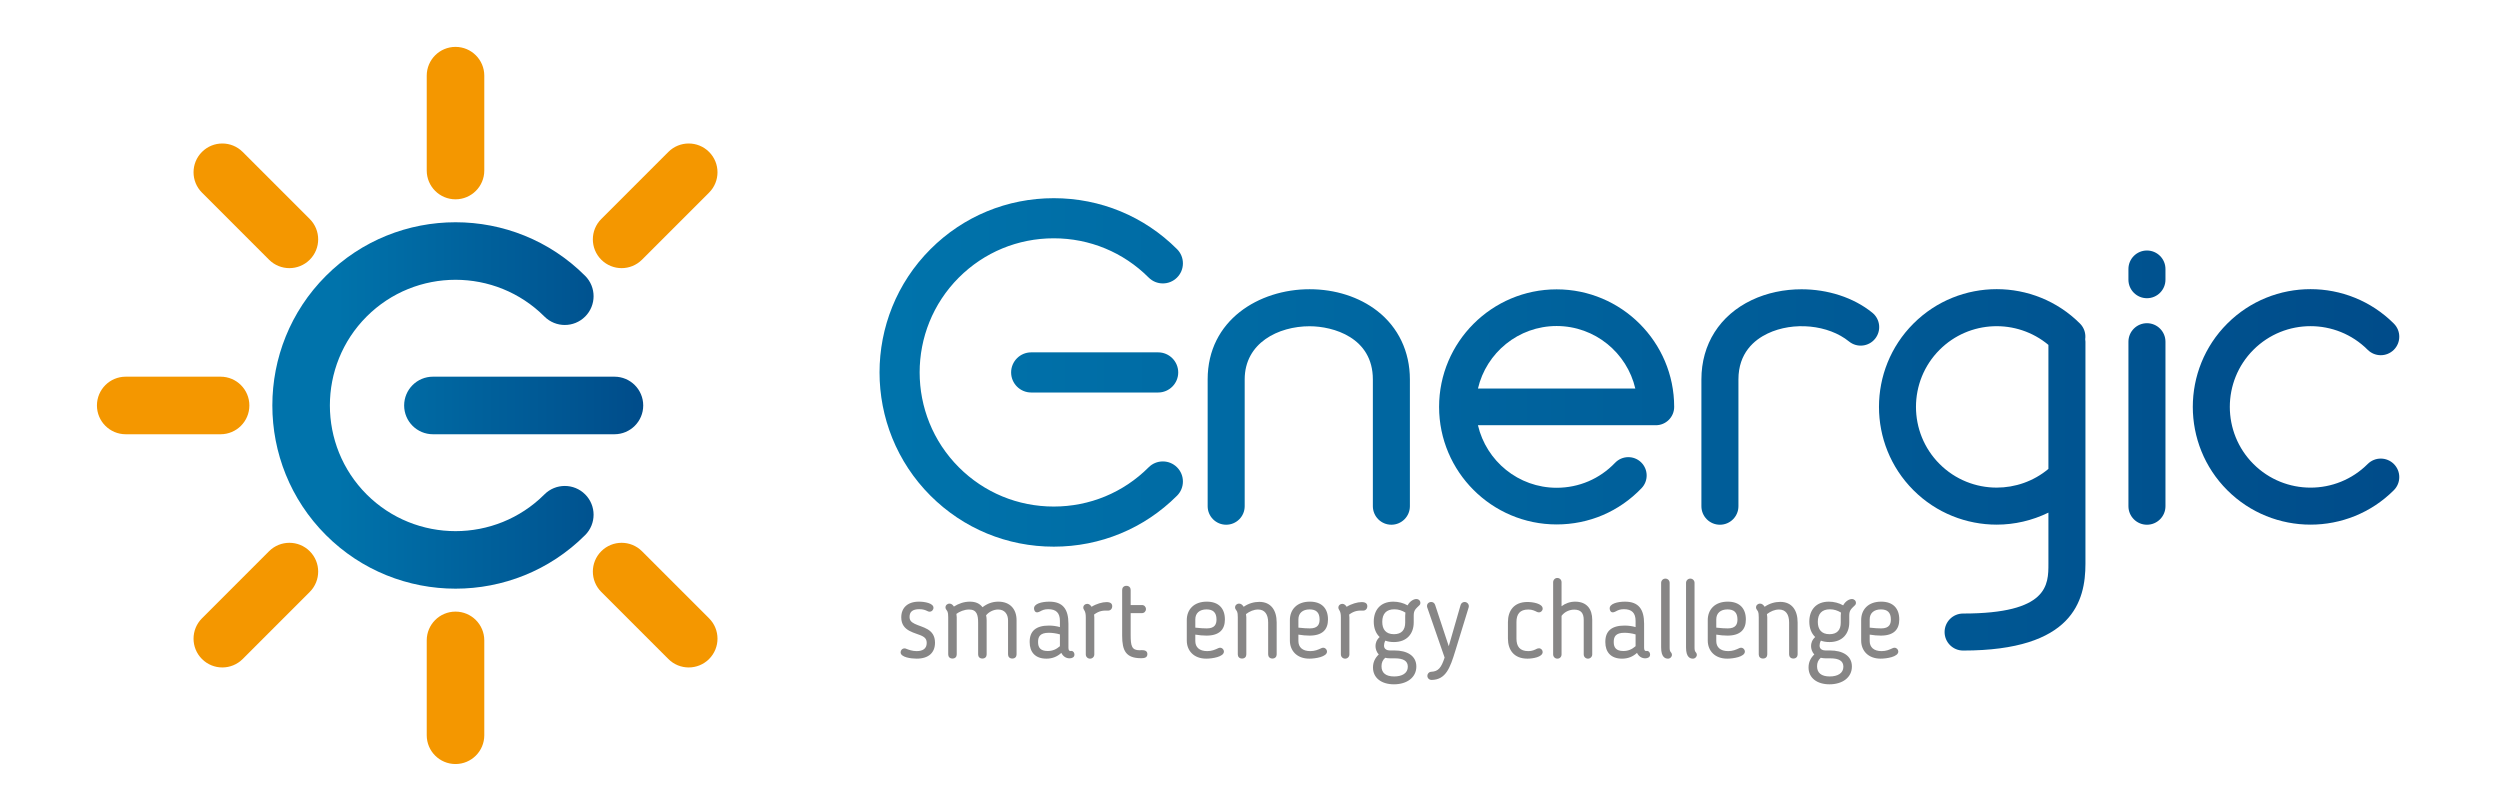 <?xml version="1.0" encoding="UTF-8" standalone="no"?>
<!-- Created with Inkscape (http://www.inkscape.org/) -->

<svg
   xmlns:dc="http://purl.org/dc/elements/1.1/"
   xmlns:cc="http://creativecommons.org/ns#"
   xmlns:rdf="http://www.w3.org/1999/02/22-rdf-syntax-ns#"
   xmlns="http://www.w3.org/2000/svg"
   xmlns:sodipodi="http://sodipodi.sourceforge.net/DTD/sodipodi-0.dtd"
   xmlns:inkscape="http://www.inkscape.org/namespaces/inkscape"
   id="svg2"
   version="1.1"
   inkscape:version="0.91 r13725"
   xml:space="preserve"
   width="744.1"
   height="241.305"
   viewBox="0 0 744.1 241.305"
   sodipodi:docname="Energic-CMJN-horiz.svg"><defs
     id="defs6"><clipPath
       clipPathUnits="userSpaceOnUse"
       id="clipPath16"><path
         d="m 0,193.044 595.28,0 L 595.28,0 0,0 0,193.044 Z"
         id="path18"
         inkscape:connector-curvature="0" /></clipPath><clipPath
       clipPathUnits="userSpaceOnUse"
       id="clipPath52"><path
         d="m 287.557,102.704 0,-30.196 c 0,-2.434 1.973,-4.409 4.408,-4.409 l 0,0 c 2.437,0 4.41,1.975 4.41,4.409 l 0,0 0,30.196 c 0,8.694 8.013,12.655 15.456,12.655 l 0,0 c 5.594,0 15.063,-2.666 15.063,-12.655 l 0,0 0,-30.196 c 0,-2.434 1.974,-4.409 4.409,-4.409 l 0,0 c 2.434,0 4.409,1.975 4.409,4.409 l 0,0 0,30.196 c 0,6.618 -2.761,12.409 -7.775,16.306 l 0,0 c -4.289,3.332 -10.007,5.166 -16.106,5.166 l 0,0 c -12.062,0 -24.274,-7.375 -24.274,-21.472"
         id="path54"
         inkscape:connector-curvature="0" /></clipPath><linearGradient
       x1="0"
       y1="0"
       x2="1"
       y2="0"
       gradientUnits="userSpaceOnUse"
       gradientTransform="matrix(357.222,0,0,-357.222,212.433,96.138)"
       spreadMethod="pad"
       id="linearGradient60"><stop
         style="stop-opacity:1;stop-color:#0073ab"
         offset="0"
         id="stop62" /><stop
         style="stop-opacity:1;stop-color:#004c8a"
         offset="1"
         id="stop64" /></linearGradient><clipPath
       clipPathUnits="userSpaceOnUse"
       id="clipPath72"><path
         d="m 417.103,121.59 c -7.612,-3.623 -11.979,-10.508 -11.979,-18.886 l 0,0 0,-30.196 c 0,-2.434 1.973,-4.409 4.409,-4.409 l 0,0 c 2.433,0 4.409,1.975 4.409,4.409 l 0,0 0,30.196 c 0,6.295 3.779,9.414 6.951,10.924 l 0,0 c 6.128,2.918 14.461,2.102 19.377,-1.894 l 0,0 c 1.891,-1.539 4.667,-1.251 6.202,0.639 l 0,0 c 1.535,1.888 1.25,4.665 -0.639,6.201 l 0,0 c -4.512,3.669 -10.683,5.59 -16.876,5.59 l 0,0 c -4.1,0 -8.208,-0.841 -11.854,-2.574"
         id="path74"
         inkscape:connector-curvature="0" /></clipPath><linearGradient
       x1="0"
       y1="0"
       x2="1"
       y2="0"
       gradientUnits="userSpaceOnUse"
       gradientTransform="matrix(357.189,0,0,-357.189,212.446,96.132)"
       spreadMethod="pad"
       id="linearGradient80"><stop
         style="stop-opacity:1;stop-color:#0073ab"
         offset="0"
         id="stop82" /><stop
         style="stop-opacity:1;stop-color:#004c8a"
         offset="1"
         id="stop84" /></linearGradient><clipPath
       clipPathUnits="userSpaceOnUse"
       id="clipPath92"><path
         d="m 506.806,111.676 0,-39.168 c 0,-2.434 1.977,-4.409 4.41,-4.409 l 0,0 c 2.435,0 4.408,1.975 4.408,4.409 l 0,0 0,39.168 c 0,2.435 -1.973,4.409 -4.408,4.409 l 0,0 c -2.433,0 -4.41,-1.974 -4.41,-4.409"
         id="path94"
         inkscape:connector-curvature="0" /></clipPath><linearGradient
       x1="0"
       y1="0"
       x2="1"
       y2="0"
       gradientUnits="userSpaceOnUse"
       gradientTransform="matrix(357.197,0,0,-357.197,212.442,92.092)"
       spreadMethod="pad"
       id="linearGradient100"><stop
         style="stop-opacity:1;stop-color:#0073ab"
         offset="0"
         id="stop102" /><stop
         style="stop-opacity:1;stop-color:#004c8a"
         offset="1"
         id="stop104" /></linearGradient><clipPath
       clipPathUnits="userSpaceOnUse"
       id="clipPath112"><path
         d="m 506.804,128.986 0,-2.541 c 0,-2.435 1.974,-4.409 4.41,-4.409 l 0,0 c 2.434,0 4.409,1.974 4.409,4.409 l 0,0 0,2.541 c 0,2.436 -1.975,4.41 -4.409,4.41 l 0,0 c -2.436,0 -4.41,-1.974 -4.41,-4.41"
         id="path114"
         inkscape:connector-curvature="0" /></clipPath><linearGradient
       x1="0"
       y1="0"
       x2="1"
       y2="0"
       gradientUnits="userSpaceOnUse"
       gradientTransform="matrix(357.196,0,0,-357.196,212.442,127.716)"
       spreadMethod="pad"
       id="linearGradient120"><stop
         style="stop-opacity:1;stop-color:#0073ab"
         offset="0"
         id="stop122" /><stop
         style="stop-opacity:1;stop-color:#004c8a"
         offset="1"
         id="stop124" /></linearGradient><clipPath
       clipPathUnits="userSpaceOnUse"
       id="clipPath132"><path
         d="m 530.339,115.992 c -10.94,-10.936 -10.94,-28.732 0,-39.669 l 0,0 c 5.467,-5.468 12.65,-8.202 19.832,-8.202 l 0,0 c 7.184,0 14.368,2.734 19.833,8.202 l 0,0 c 1.723,1.722 1.725,4.511 0.002,6.234 l 0,0 c -1.722,1.72 -4.512,1.723 -6.233,0.001 l 0,0 c -7.501,-7.502 -19.704,-7.497 -27.2,0 l 0,0 c -7.501,7.499 -7.501,19.701 -0.002,27.2 l 0,0 c 7.5,7.499 19.704,7.496 27.199,-0.003 l 0,0 c 1.723,-1.721 4.514,-1.721 6.236,0 l 0,0 c 1.721,1.723 1.721,4.514 0,6.236 l 0,0 c -5.47,5.468 -12.654,8.202 -19.836,8.203 l 0,0 c -7.183,0 -14.364,-2.734 -19.831,-8.202"
         id="path134"
         inkscape:connector-curvature="0" /></clipPath><linearGradient
       x1="0"
       y1="0"
       x2="1"
       y2="0"
       gradientUnits="userSpaceOnUse"
       gradientTransform="matrix(357.19,0,0,-357.19,212.449,96.157)"
       spreadMethod="pad"
       id="linearGradient140"><stop
         style="stop-opacity:1;stop-color:#0073ab"
         offset="0"
         id="stop142" /><stop
         style="stop-opacity:1;stop-color:#004c8a"
         offset="1"
         id="stop144" /></linearGradient><clipPath
       clipPathUnits="userSpaceOnUse"
       id="clipPath152"><path
         d="M 455.61,115.992 C 444.674,105.056 444.674,87.26 455.611,76.323 l 0,0 c 5.468,-5.468 12.651,-8.202 19.833,-8.202 l 0,0 c 4.223,0 8.436,0.973 12.309,2.86 l 0,0 0,-12.17 c 0,-5.004 0,-11.856 -20.314,-11.856 l 0,0 c -2.433,0 -4.409,-1.973 -4.409,-4.408 l 0,0 c 0,-2.435 1.976,-4.407 4.409,-4.407 l 0,0 c 26.111,0 29.131,11.797 29.131,20.671 l 0,0 0,52.865 c 0,0.201 -0.033,0.396 -0.059,0.59 l 0,0 c 0.181,1.32 -0.217,2.707 -1.232,3.725 l 0,0 c -5.469,5.468 -12.653,8.202 -19.835,8.203 l 0,0 c -7.184,0 -14.365,-2.734 -19.834,-8.202 m 6.235,-33.434 c -7.501,7.499 -7.501,19.701 -0.002,27.2 l 0,0 c 7.088,7.085 18.365,7.464 25.91,1.163 l 0,0 0,-29.53 c -3.555,-2.967 -7.937,-4.452 -12.319,-4.452 l 0,0 c -4.922,0 -9.842,1.873 -13.589,5.619"
         id="path154"
         inkscape:connector-curvature="0" /></clipPath><linearGradient
       x1="0"
       y1="0"
       x2="1"
       y2="0"
       gradientUnits="userSpaceOnUse"
       gradientTransform="matrix(357.19,0,0,-357.19,212.448,81.167)"
       spreadMethod="pad"
       id="linearGradient160"><stop
         style="stop-opacity:1;stop-color:#0073ab"
         offset="0"
         id="stop162" /><stop
         style="stop-opacity:1;stop-color:#004c8a"
         offset="1"
         id="stop164" /></linearGradient><clipPath
       clipPathUnits="userSpaceOnUse"
       id="clipPath172"><path
         d="m 342.665,96.156 c 0,-15.433 12.555,-27.987 27.991,-27.987 l 0,0 c 7.71,0 14.891,3.066 20.221,8.637 l 0,0 c 1.67,1.742 1.609,4.506 -0.134,6.177 l 0,0 c -1.742,1.663 -4.505,1.602 -6.174,-0.139 l 0,0 C 380.902,79.014 375.96,76.9 370.656,76.9 l 0,0 c -9.116,0 -16.754,6.373 -18.739,14.891 l 0,0 42.359,0 c 2.412,0 4.366,1.954 4.366,4.365 l 0,0 c 0,15.434 -12.556,27.989 -27.986,27.989 l 0,0 c -15.436,0 -27.991,-12.555 -27.991,-27.989 m 27.991,19.258 c 9.112,0 16.748,-6.372 18.733,-14.89 l 0,0 -37.472,0 c 1.986,8.518 9.623,14.89 18.739,14.89"
         id="path174"
         inkscape:connector-curvature="0" /></clipPath><linearGradient
       x1="0"
       y1="0"
       x2="1"
       y2="0"
       gradientUnits="userSpaceOnUse"
       gradientTransform="matrix(357.197,0,0,-357.197,212.442,96.157)"
       spreadMethod="pad"
       id="linearGradient180"><stop
         style="stop-opacity:1;stop-color:#0073ab"
         offset="0"
         id="stop182" /><stop
         style="stop-opacity:1;stop-color:#004c8a"
         offset="1"
         id="stop184" /></linearGradient><clipPath
       clipPathUnits="userSpaceOnUse"
       id="clipPath192"><path
         d="m 221.56,133.716 c -16.176,-16.183 -16.176,-42.517 0,-58.704 l 0,0 c 7.829,-7.824 18.253,-12.134 29.355,-12.134 l 0,0 c 11.098,0 21.522,4.31 29.351,12.134 l 0,0 c 0.902,0.904 1.4,2.105 1.4,3.381 l 0,0 c 0,1.277 -0.498,2.477 -1.4,3.378 l 0,0 c -0.902,0.904 -2.103,1.401 -3.381,1.401 l 0,0 c -1.275,0 -2.475,-0.496 -3.378,-1.4 l 0,0 c -6.023,-6.024 -14.046,-9.341 -22.591,-9.343 l 0,0 -0.004,0 c -8.543,0 -16.566,3.319 -22.592,9.342 l 0,0 c -12.454,12.458 -12.455,32.729 -0.004,45.186 l 0,0 c 6.027,6.024 14.052,9.343 22.597,9.343 l 0,0 c 8.544,0 16.569,-3.319 22.594,-9.343 l 0,0 c 0.903,-0.902 2.103,-1.4 3.379,-1.4 l 0,0 c 1.276,0 2.477,0.498 3.38,1.4 l 0,0 c 0.902,0.902 1.4,2.104 1.4,3.381 l 0,0 c 0,1.276 -0.498,2.477 -1.4,3.379 l 0,0 c -7.828,7.826 -18.252,12.135 -29.351,12.135 l 0,0 c -11.102,0 -21.526,-4.309 -29.355,-12.136"
         id="path194"
         inkscape:connector-curvature="0" /></clipPath><linearGradient
       x1="0"
       y1="0"
       x2="1"
       y2="0"
       gradientUnits="userSpaceOnUse"
       gradientTransform="matrix(357.195,0,0,-357.195,212.439,104.366)"
       spreadMethod="pad"
       id="linearGradient200"><stop
         style="stop-opacity:1;stop-color:#0073ab"
         offset="0"
         id="stop202" /><stop
         style="stop-opacity:1;stop-color:#004c8a"
         offset="1"
         id="stop204" /></linearGradient><clipPath
       clipPathUnits="userSpaceOnUse"
       id="clipPath212"><path
         d="m 245.536,109.144 c -2.634,0 -4.777,-2.144 -4.777,-4.78 l 0,0 c 0,-2.635 2.143,-4.78 4.777,-4.78 l 0,0 30.232,0 c 2.636,0 4.781,2.145 4.781,4.78 l 0,0 c 0,2.636 -2.145,4.78 -4.781,4.78 l 0,0 -30.232,0 z"
         id="path214"
         inkscape:connector-curvature="0" /></clipPath><linearGradient
       x1="0"
       y1="0"
       x2="1"
       y2="0"
       gradientUnits="userSpaceOnUse"
       gradientTransform="matrix(357.197,0,0,-357.197,212.438,104.364)"
       spreadMethod="pad"
       id="linearGradient220"><stop
         style="stop-opacity:1;stop-color:#0073ab"
         offset="0"
         id="stop222" /><stop
         style="stop-opacity:1;stop-color:#004c8a"
         offset="1"
         id="stop224" /></linearGradient><clipPath
       clipPathUnits="userSpaceOnUse"
       id="clipPath232"><path
         d="M 77.606,127.359 C 60.597,110.343 60.597,82.656 77.609,65.635 l 0,0 c 8.509,-8.507 19.686,-12.759 30.864,-12.759 l 0,0 c 11.175,0 22.352,4.252 30.86,12.759 l 0,0 c 2.676,2.677 2.676,7.016 0,9.692 l 0,0 c -2.678,2.674 -7.015,2.674 -9.692,0 l 0,0 C 117.969,63.654 98.975,63.656 87.299,75.325 l 0,0 c -11.667,11.676 -11.667,30.672 -0.002,42.343 l 0,0 c 11.677,11.673 30.67,11.675 42.344,0 l 0,0 c 2.677,-2.673 7.014,-2.673 9.692,0 l 0,0 c 2.676,2.679 2.676,7.016 0,9.692 l 0,0 c -8.508,8.508 -19.682,12.762 -30.86,12.762 l 0,0 C 97.297,140.121 86.117,135.867 77.606,127.359"
         id="path234"
         inkscape:connector-curvature="0" /></clipPath><linearGradient
       x1="0"
       y1="0"
       x2="1"
       y2="0"
       gradientUnits="userSpaceOnUse"
       gradientTransform="matrix(73.375,0,0,-73.375,80.219,96.499)"
       spreadMethod="pad"
       id="linearGradient240"><stop
         style="stop-opacity:1;stop-color:#0073ab"
         offset="0"
         id="stop242" /><stop
         style="stop-opacity:1;stop-color:#004c8a"
         offset="1"
         id="stop244" /></linearGradient><clipPath
       clipPathUnits="userSpaceOnUse"
       id="clipPath252"><path
         d="m 103.087,103.351 c -3.788,0 -6.855,-3.068 -6.855,-6.854 l 0,0 c 0,-3.786 3.067,-6.853 6.855,-6.853 l 0,0 43.218,0 c 3.785,0 6.854,3.067 6.854,6.853 l 0,0 c 0,3.786 -3.069,6.854 -6.854,6.854 l 0,0 -43.218,0 z"
         id="path254"
         inkscape:connector-curvature="0" /></clipPath><linearGradient
       x1="0"
       y1="0"
       x2="1"
       y2="0"
       gradientUnits="userSpaceOnUse"
       gradientTransform="matrix(73.375,0,0,-73.375,80.219,96.497)"
       spreadMethod="pad"
       id="linearGradient260"><stop
         style="stop-opacity:1;stop-color:#0073ab"
         offset="0"
         id="stop262" /><stop
         style="stop-opacity:1;stop-color:#004c8a"
         offset="1"
         id="stop264" /></linearGradient><clipPath
       clipPathUnits="userSpaceOnUse"
       id="clipPath272"><path
         d="m 0,193.044 595.28,0 L 595.28,0 0,0 0,193.044 Z"
         id="path274"
         inkscape:connector-curvature="0" /></clipPath></defs><sodipodi:namedview
     pagecolor="#ffffff"
     bordercolor="#666666"
     borderopacity="1"
     objecttolerance="10"
     gridtolerance="10"
     guidetolerance="10"
     inkscape:pageopacity="0"
     inkscape:pageshadow="2"
     inkscape:window-width="853"
     inkscape:window-height="480"
     id="namedview4"
     showgrid="false"
     inkscape:zoom="0.52277921"
     inkscape:cx="372.04999"
     inkscape:cy="120.6525"
     inkscape:window-x="65"
     inkscape:window-y="24"
     inkscape:window-maximized="0"
     inkscape:current-layer="g10" /><g
     id="g10"
     inkscape:groupmode="layer"
     inkscape:label="Energic-CMJN-horiz"
     transform="matrix(1.25,0,0,-1.25,0,241.305)"><g
       id="g12"><g
         id="g14"
         clip-path="url(#clipPath16)"><g
           id="g20"
           transform="translate(52.526,89.644)"><path
             d="m 0,0 -22.594,0 c -3.782,0 -6.85,3.067 -6.85,6.854 0,3.786 3.068,6.853 6.85,6.853 l 22.594,0 c 3.785,0 6.852,-3.067 6.852,-6.853 C 6.852,3.067 3.785,0 0,0"
             style="fill:#f49700;fill-opacity:1;fill-rule:nonzero;stroke:none"
             id="path22"
             inkscape:connector-curvature="0" /></g><g
           id="g24"
           transform="translate(52.938,34.115)"><path
             d="m 0,0 c -1.754,0 -3.507,0.671 -4.845,2.008 -2.676,2.677 -2.678,7.013 0,9.692 l 15.969,15.974 c 2.678,2.672 7.015,2.675 9.692,0 2.677,-2.678 2.678,-7.014 0,-9.693 L 4.847,2.008 C 3.508,0.671 1.754,0 0,0"
             style="fill:#f49700;fill-opacity:1;fill-rule:nonzero;stroke:none"
             id="path26"
             inkscape:connector-curvature="0" /></g><g
           id="g28"
           transform="translate(108.463,11.118)"><path
             d="m 0,0 c -3.786,0 -6.853,3.068 -6.853,6.853 l 0,22.586 c 0,3.786 3.067,6.854 6.853,6.854 3.782,0 6.852,-3.068 6.852,-6.854 l 0,-22.586 C 6.852,3.068 3.782,0 0,0"
             style="fill:#f49700;fill-opacity:1;fill-rule:nonzero;stroke:none"
             id="path30"
             inkscape:connector-curvature="0" /></g><g
           id="g32"
           transform="translate(163.993,34.115)"><path
             d="m 0,0 c -1.756,0 -3.51,0.671 -4.848,2.008 l -15.974,15.973 c -2.675,2.676 -2.675,7.015 0,9.693 2.679,2.675 7.014,2.675 9.693,0 L 4.845,11.7 C 7.521,9.023 7.521,4.685 4.845,2.008 3.507,0.671 1.752,0 0,0"
             style="fill:#f49700;fill-opacity:1;fill-rule:nonzero;stroke:none"
             id="path34"
             inkscape:connector-curvature="0" /></g><g
           id="g36"
           transform="translate(148.017,129.197)"><path
             d="m 0,0 c -1.753,0 -3.507,0.672 -4.847,2.008 -2.674,2.677 -2.674,7.016 0,9.692 l 15.975,15.972 c 2.678,2.675 7.016,2.675 9.692,0 2.677,-2.676 2.677,-7.016 0,-9.692 L 4.847,2.008 C 3.507,0.672 1.755,0 0,0"
             style="fill:#f49700;fill-opacity:1;fill-rule:nonzero;stroke:none"
             id="path38"
             inkscape:connector-curvature="0" /></g><g
           id="g40"
           transform="translate(108.463,145.584)"><path
             d="m 0,0 c -3.786,0 -6.853,3.067 -6.853,6.854 l 0,22.587 c 0,3.785 3.067,6.854 6.853,6.854 3.782,0 6.852,-3.069 6.852,-6.854 l 0,-22.587 C 6.852,3.067 3.782,0 0,0"
             style="fill:#f49700;fill-opacity:1;fill-rule:nonzero;stroke:none"
             id="path42"
             inkscape:connector-curvature="0" /></g><g
           id="g44"
           transform="translate(68.91,129.197)"><path
             d="M 0,0 C -1.755,0 -3.51,0.672 -4.849,2.008 L -20.817,17.98 c -2.678,2.678 -2.676,7.016 0,9.692 2.675,2.675 7.016,2.675 9.692,0 L 4.844,11.7 C 7.521,9.024 7.521,4.685 4.844,2.008 3.506,0.672 1.753,0 0,0"
             style="fill:#f49700;fill-opacity:1;fill-rule:nonzero;stroke:none"
             id="path46"
             inkscape:connector-curvature="0" /></g></g></g><g
       id="g48"><g
         id="g50"
         clip-path="url(#clipPath52)"><g
           id="g56"><g
             id="g58"><path
               d="m 287.557,102.704 0,-30.196 c 0,-2.434 1.973,-4.409 4.408,-4.409 l 0,0 c 2.437,0 4.41,1.975 4.41,4.409 l 0,0 0,30.196 c 0,8.694 8.013,12.655 15.456,12.655 l 0,0 c 5.594,0 15.063,-2.666 15.063,-12.655 l 0,0 0,-30.196 c 0,-2.434 1.974,-4.409 4.409,-4.409 l 0,0 c 2.434,0 4.409,1.975 4.409,4.409 l 0,0 0,30.196 c 0,6.618 -2.761,12.409 -7.775,16.306 l 0,0 c -4.289,3.332 -10.007,5.166 -16.106,5.166 l 0,0 c -12.062,0 -24.274,-7.375 -24.274,-21.472"
               style="fill:url(#linearGradient60);stroke:none"
               id="path66"
               inkscape:connector-curvature="0" /></g></g></g></g><g
       id="g68"><g
         id="g70"
         clip-path="url(#clipPath72)"><g
           id="g76"><g
             id="g78"><path
               d="m 417.103,121.59 c -7.612,-3.623 -11.979,-10.508 -11.979,-18.886 l 0,0 0,-30.196 c 0,-2.434 1.973,-4.409 4.409,-4.409 l 0,0 c 2.433,0 4.409,1.975 4.409,4.409 l 0,0 0,30.196 c 0,6.295 3.779,9.414 6.951,10.924 l 0,0 c 6.128,2.918 14.461,2.102 19.377,-1.894 l 0,0 c 1.891,-1.539 4.667,-1.251 6.202,0.639 l 0,0 c 1.535,1.888 1.25,4.665 -0.639,6.201 l 0,0 c -4.512,3.669 -10.683,5.59 -16.876,5.59 l 0,0 c -4.1,0 -8.208,-0.841 -11.854,-2.574"
               style="fill:url(#linearGradient80);stroke:none"
               id="path86"
               inkscape:connector-curvature="0" /></g></g></g></g><g
       id="g88"><g
         id="g90"
         clip-path="url(#clipPath92)"><g
           id="g96"><g
             id="g98"><path
               d="m 506.806,111.676 0,-39.168 c 0,-2.434 1.977,-4.409 4.41,-4.409 l 0,0 c 2.435,0 4.408,1.975 4.408,4.409 l 0,0 0,39.168 c 0,2.435 -1.973,4.409 -4.408,4.409 l 0,0 c -2.433,0 -4.41,-1.974 -4.41,-4.409"
               style="fill:url(#linearGradient100);stroke:none"
               id="path106"
               inkscape:connector-curvature="0" /></g></g></g></g><g
       id="g108"><g
         id="g110"
         clip-path="url(#clipPath112)"><g
           id="g116"><g
             id="g118"><path
               d="m 506.804,128.986 0,-2.541 c 0,-2.435 1.974,-4.409 4.41,-4.409 l 0,0 c 2.434,0 4.409,1.974 4.409,4.409 l 0,0 0,2.541 c 0,2.436 -1.975,4.41 -4.409,4.41 l 0,0 c -2.436,0 -4.41,-1.974 -4.41,-4.41"
               style="fill:url(#linearGradient120);stroke:none"
               id="path126"
               inkscape:connector-curvature="0" /></g></g></g></g><g
       id="g128"><g
         id="g130"
         clip-path="url(#clipPath132)"><g
           id="g136"><g
             id="g138"><path
               d="m 530.339,115.992 c -10.94,-10.936 -10.94,-28.732 0,-39.669 l 0,0 c 5.467,-5.468 12.65,-8.202 19.832,-8.202 l 0,0 c 7.184,0 14.368,2.734 19.833,8.202 l 0,0 c 1.723,1.722 1.725,4.511 0.002,6.234 l 0,0 c -1.722,1.72 -4.512,1.723 -6.233,0.001 l 0,0 c -7.501,-7.502 -19.704,-7.497 -27.2,0 l 0,0 c -7.501,7.499 -7.501,19.701 -0.002,27.2 l 0,0 c 7.5,7.499 19.704,7.496 27.199,-0.003 l 0,0 c 1.723,-1.721 4.514,-1.721 6.236,0 l 0,0 c 1.721,1.723 1.721,4.514 0,6.236 l 0,0 c -5.47,5.468 -12.654,8.202 -19.836,8.203 l 0,0 c -7.183,0 -14.364,-2.734 -19.831,-8.202"
               style="fill:url(#linearGradient140);stroke:none"
               id="path146"
               inkscape:connector-curvature="0" /></g></g></g></g><g
       id="g148"><g
         id="g150"
         clip-path="url(#clipPath152)"><g
           id="g156"><g
             id="g158"><path
               d="M 455.61,115.992 C 444.674,105.056 444.674,87.26 455.611,76.323 l 0,0 c 5.468,-5.468 12.651,-8.202 19.833,-8.202 l 0,0 c 4.223,0 8.436,0.973 12.309,2.86 l 0,0 0,-12.17 c 0,-5.004 0,-11.856 -20.314,-11.856 l 0,0 c -2.433,0 -4.409,-1.973 -4.409,-4.408 l 0,0 c 0,-2.435 1.976,-4.407 4.409,-4.407 l 0,0 c 26.111,0 29.131,11.797 29.131,20.671 l 0,0 0,52.865 c 0,0.201 -0.033,0.396 -0.059,0.59 l 0,0 c 0.181,1.32 -0.217,2.707 -1.232,3.725 l 0,0 c -5.469,5.468 -12.653,8.202 -19.835,8.203 l 0,0 c -7.184,0 -14.365,-2.734 -19.834,-8.202 m 6.235,-33.434 c -7.501,7.499 -7.501,19.701 -0.002,27.2 l 0,0 c 7.088,7.085 18.365,7.464 25.91,1.163 l 0,0 0,-29.53 c -3.555,-2.967 -7.937,-4.452 -12.319,-4.452 l 0,0 c -4.922,0 -9.842,1.873 -13.589,5.619"
               style="fill:url(#linearGradient160);stroke:none"
               id="path166"
               inkscape:connector-curvature="0" /></g></g></g></g><g
       id="g168"><g
         id="g170"
         clip-path="url(#clipPath172)"><g
           id="g176"><g
             id="g178"><path
               d="m 342.665,96.156 c 0,-15.433 12.555,-27.987 27.991,-27.987 l 0,0 c 7.71,0 14.891,3.066 20.221,8.637 l 0,0 c 1.67,1.742 1.609,4.506 -0.134,6.177 l 0,0 c -1.742,1.663 -4.505,1.602 -6.174,-0.139 l 0,0 C 380.902,79.014 375.96,76.9 370.656,76.9 l 0,0 c -9.116,0 -16.754,6.373 -18.739,14.891 l 0,0 42.359,0 c 2.412,0 4.366,1.954 4.366,4.365 l 0,0 c 0,15.434 -12.556,27.989 -27.986,27.989 l 0,0 c -15.436,0 -27.991,-12.555 -27.991,-27.989 m 27.991,19.258 c 9.112,0 16.748,-6.372 18.733,-14.89 l 0,0 -37.472,0 c 1.986,8.518 9.623,14.89 18.739,14.89"
               style="fill:url(#linearGradient180);stroke:none"
               id="path186"
               inkscape:connector-curvature="0" /></g></g></g></g><g
       id="g188"><g
         id="g190"
         clip-path="url(#clipPath192)"><g
           id="g196"><g
             id="g198"><path
               d="m 221.56,133.716 c -16.176,-16.183 -16.176,-42.517 0,-58.704 l 0,0 c 7.829,-7.824 18.253,-12.134 29.355,-12.134 l 0,0 c 11.098,0 21.522,4.31 29.351,12.134 l 0,0 c 0.902,0.904 1.4,2.105 1.4,3.381 l 0,0 c 0,1.277 -0.498,2.477 -1.4,3.378 l 0,0 c -0.902,0.904 -2.103,1.401 -3.381,1.401 l 0,0 c -1.275,0 -2.475,-0.496 -3.378,-1.4 l 0,0 c -6.023,-6.024 -14.046,-9.341 -22.591,-9.343 l 0,0 -0.004,0 c -8.543,0 -16.566,3.319 -22.592,9.342 l 0,0 c -12.454,12.458 -12.455,32.729 -0.004,45.186 l 0,0 c 6.027,6.024 14.052,9.343 22.597,9.343 l 0,0 c 8.544,0 16.569,-3.319 22.594,-9.343 l 0,0 c 0.903,-0.902 2.103,-1.4 3.379,-1.4 l 0,0 c 1.276,0 2.477,0.498 3.38,1.4 l 0,0 c 0.902,0.902 1.4,2.104 1.4,3.381 l 0,0 c 0,1.276 -0.498,2.477 -1.4,3.379 l 0,0 c -7.828,7.826 -18.252,12.135 -29.351,12.135 l 0,0 c -11.102,0 -21.526,-4.309 -29.355,-12.136"
               style="fill:url(#linearGradient200);stroke:none"
               id="path206"
               inkscape:connector-curvature="0" /></g></g></g></g><g
       id="g208"><g
         id="g210"
         clip-path="url(#clipPath212)"><g
           id="g216"><g
             id="g218"><path
               d="m 245.536,109.144 c -2.634,0 -4.777,-2.144 -4.777,-4.78 l 0,0 c 0,-2.635 2.143,-4.78 4.777,-4.78 l 0,0 30.232,0 c 2.636,0 4.781,2.145 4.781,4.78 l 0,0 c 0,2.636 -2.145,4.78 -4.781,4.78 l 0,0 -30.232,0 z"
               style="fill:url(#linearGradient220);stroke:none"
               id="path226"
               inkscape:connector-curvature="0" /></g></g></g></g><g
       id="g228"><g
         id="g230"
         clip-path="url(#clipPath232)"><g
           id="g236"><g
             id="g238"><path
               d="M 77.606,127.359 C 60.597,110.343 60.597,82.656 77.609,65.635 l 0,0 c 8.509,-8.507 19.686,-12.759 30.864,-12.759 l 0,0 c 11.175,0 22.352,4.252 30.86,12.759 l 0,0 c 2.676,2.677 2.676,7.016 0,9.692 l 0,0 c -2.678,2.674 -7.015,2.674 -9.692,0 l 0,0 C 117.969,63.654 98.975,63.656 87.299,75.325 l 0,0 c -11.667,11.676 -11.667,30.672 -0.002,42.343 l 0,0 c 11.677,11.673 30.67,11.675 42.344,0 l 0,0 c 2.677,-2.673 7.014,-2.673 9.692,0 l 0,0 c 2.676,2.679 2.676,7.016 0,9.692 l 0,0 c -8.508,8.508 -19.682,12.762 -30.86,12.762 l 0,0 C 97.297,140.121 86.117,135.867 77.606,127.359"
               style="fill:url(#linearGradient240);stroke:none"
               id="path246"
               inkscape:connector-curvature="0" /></g></g></g></g><g
       id="g248"><g
         id="g250"
         clip-path="url(#clipPath252)"><g
           id="g256"><g
             id="g258"><path
               d="m 103.087,103.351 c -3.788,0 -6.855,-3.068 -6.855,-6.854 l 0,0 c 0,-3.786 3.067,-6.853 6.855,-6.853 l 0,0 43.218,0 c 3.785,0 6.854,3.067 6.854,6.853 l 0,0 c 0,3.786 -3.069,6.854 -6.854,6.854 l 0,0 -43.218,0 z"
               style="fill:url(#linearGradient260);stroke:none"
               id="path266"
               inkscape:connector-curvature="0" /></g></g></g></g><g
       id="g268"><g
         id="g270"
         clip-path="url(#clipPath272)"><g
           id="g276"
           transform="translate(218.813,49.783)"><path
             d="m 0,0 c 1.352,0 3.458,-0.363 3.458,-1.456 0,-0.494 -0.39,-0.936 -0.936,-0.936 -0.182,0 -0.312,0.052 -0.468,0.13 -0.546,0.26 -1.04,0.468 -1.976,0.468 -1.586,0 -2.314,-0.624 -2.314,-1.82 0,-0.806 0.338,-1.222 1.222,-1.664 1.794,-0.884 4.836,-1.118 4.836,-4.498 0,-2.34 -1.482,-3.796 -4.368,-3.796 -1.326,0 -3.822,0.312 -3.822,1.508 0,0.442 0.338,0.936 0.962,0.936 0.156,0 0.182,-0.026 0.26,-0.052 0.728,-0.286 1.56,-0.598 2.6,-0.598 1.43,0 2.392,0.572 2.392,1.924 0,0.936 -0.442,1.326 -0.962,1.612 -1.638,0.884 -5.096,1.066 -5.096,4.498 C -4.212,-1.508 -2.756,0 0,0"
             style="fill:#878686;fill-opacity:1;fill-rule:nonzero;stroke:none"
             id="path278"
             inkscape:connector-curvature="0" /></g><g
           id="g280"
           transform="translate(240.029,45.312)"><path
             d="m 0,0 c 0,1.456 -0.78,2.6 -2.366,2.6 -1.118,0 -2.236,-0.598 -2.86,-1.378 0.078,-0.365 0.13,-0.754 0.13,-1.17 l 0,-8.139 c 0,-0.546 -0.338,-0.987 -1.014,-0.987 -0.676,0 -1.014,0.441 -1.014,0.987 l 0,7.541 c 0,1.846 -0.312,3.146 -2.158,3.146 -1.144,0 -2.288,-0.495 -3.016,-1.04 0.051,-0.312 0.078,-0.573 0.078,-0.806 l 0,-8.841 c 0,-0.546 -0.338,-0.987 -1.014,-0.987 -0.677,0 -1.015,0.441 -1.015,0.987 l 0,8.841 c 0,1.43 -0.233,1.43 -0.467,1.82 -0.053,0.104 -0.182,0.26 -0.182,0.52 0,0.52 0.416,0.91 0.961,0.91 0.442,0 0.781,-0.286 1.041,-0.702 1.144,0.728 2.444,1.17 3.796,1.17 1.43,0 2.366,-0.468 3.016,-1.326 1.092,0.832 2.314,1.326 3.77,1.326 2.808,0 4.342,-1.794 4.342,-4.42 l 0,-8.139 C 2.028,-8.633 1.69,-9.074 1.014,-9.074 0.338,-9.074 0,-8.633 0,-8.087 L 0,0 Z"
             style="fill:#878686;fill-opacity:1;fill-rule:nonzero;stroke:none"
             id="path282"
             inkscape:connector-curvature="0" /></g><g
           id="g284"
           transform="translate(247.179,40.215)"><path
             d="m 0,0 0,-0.104 c 0,-1.222 0.546,-2.08 2.288,-2.08 1.118,0 2.002,0.364 2.912,1.144 l 0,2.809 C 4.342,2.028 3.328,2.158 2.548,2.158 0.416,2.158 0,1.17 0,0 M 5.2,4.992 C 5.2,6.891 4.29,7.774 2.418,7.774 1.508,7.774 1.014,7.541 0.442,7.229 0.364,7.202 0.052,7.021 -0.234,7.021 c -0.495,0 -0.703,0.467 -0.728,0.858 -0.104,1.195 1.846,1.689 3.64,1.689 3.25,0 4.55,-1.82 4.55,-5.252 l 0,-5.72 c 0,-0.52 0.156,-0.78 0.468,-0.78 0.078,0 0.104,0.026 0.208,0.026 0.494,0 0.754,-0.442 0.754,-0.884 0,-0.649 -0.598,-0.884 -1.17,-0.884 -0.858,0 -1.56,0.494 -1.95,1.3 -0.988,-0.91 -2.158,-1.378 -3.562,-1.378 -2.678,0 -3.978,1.586 -3.978,3.926 l 0,0.104 c 0,2.548 1.508,3.848 4.576,3.848 0.936,0 1.82,-0.13 2.626,-0.363 l 0,1.481 z"
             style="fill:#878686;fill-opacity:1;fill-rule:nonzero;stroke:none"
             id="path286"
             inkscape:connector-curvature="0" /></g><g
           id="g288"
           transform="translate(260.568,37.225)"><path
             d="m 0,0 c 0,-0.571 -0.442,-1.014 -1.014,-1.014 -0.572,0 -1.014,0.443 -1.014,1.014 l 0,8.789 c 0,0.857 -0.104,1.352 -0.416,1.819 -0.104,0.157 -0.182,0.287 -0.182,0.521 0,0.546 0.442,0.91 0.936,0.91 0.416,0 0.78,-0.286 1.04,-0.702 1.118,0.702 2.574,1.118 3.562,1.118 1.04,0 1.352,-0.442 1.352,-0.988 C 4.264,10.816 3.796,10.4 3.25,10.427 2.184,10.453 1.248,10.453 -0.052,9.49 -0.026,9.23 0,8.997 0,8.789 L 0,0 Z"
             style="fill:#878686;fill-opacity:1;fill-rule:nonzero;stroke:none"
             id="path290"
             inkscape:connector-curvature="0" /></g><g
           id="g292"
           transform="translate(267.198,52.565)"><path
             d="M 0,0 C 0,0.546 0.364,0.988 1.014,0.988 1.664,0.988 2.028,0.546 2.028,0 l 0,-3.588 2.704,0 c 0.52,0 0.936,-0.416 0.936,-0.962 0,-0.546 -0.416,-0.962 -0.936,-0.962 l -2.704,0 0,-5.175 c 0,-2.677 0.26,-3.666 2.132,-3.666 0.156,0 0.339,0.027 0.494,0.027 0.598,0 1.352,-0.105 1.352,-0.937 0,-0.883 -0.754,-0.988 -1.482,-0.988 -3.64,0 -4.524,1.795 -4.524,5.383 L 0,0 Z"
             style="fill:#878686;fill-opacity:1;fill-rule:nonzero;stroke:none"
             id="path294"
             inkscape:connector-curvature="0" /></g><g
           id="g296"
           transform="translate(287.296,47.938)"><path
             d="m 0,0 c -1.689,0 -2.678,-0.91 -2.678,-2.366 l 0,-1.976 c 0.962,-0.131 2.21,-0.182 2.731,-0.182 1.975,0 2.313,1.066 2.313,2.131 C 2.366,-0.702 1.508,0 0,0 m 2.86,-9.204 c 0.053,0.025 0.183,0.077 0.366,0.077 0.519,0 0.91,-0.441 0.91,-0.909 0,-1.275 -2.81,-1.691 -4.214,-1.691 -2.938,0 -4.628,1.873 -4.628,4.317 l 0,4.862 c 0,2.496 1.664,4.394 4.759,4.394 2.885,0 4.315,-1.664 4.315,-4.239 0,-2.391 -1.299,-3.847 -4.393,-3.847 -0.781,0 -1.743,0.078 -2.653,0.234 l 0,-1.534 c 0,-1.456 0.962,-2.393 2.834,-2.393 1.092,0 1.794,0.313 2.704,0.729"
             style="fill:#878686;fill-opacity:1;fill-rule:nonzero;stroke:none"
             id="path298"
             inkscape:connector-curvature="0" /></g><g
           id="g300"
           transform="translate(296.764,37.225)"><path
             d="m 0,0 c 0,-0.546 -0.34,-0.987 -1.016,-0.987 -0.676,0 -1.014,0.441 -1.014,0.987 l 0,8.841 c 0,1.43 -0.235,1.43 -0.467,1.82 -0.053,0.104 -0.184,0.26 -0.184,0.52 0,0.52 0.416,0.91 0.964,0.91 0.468,0 0.806,-0.312 1.092,-0.754 1.145,0.806 2.471,1.17 3.72,1.17 2.756,0 4.133,-1.976 4.133,-4.914 L 7.228,0 C 7.228,-0.546 6.864,-0.987 6.214,-0.987 5.563,-0.987 5.2,-0.546 5.2,0 l 0,7.593 c 0,1.975 -0.832,3.094 -2.392,3.094 -1.015,0 -2.003,-0.416 -2.886,-1.092 C -0.027,9.309 0,9.049 0,8.841 L 0,0 Z"
             style="fill:#878686;fill-opacity:1;fill-rule:nonzero;stroke:none"
             id="path302"
             inkscape:connector-curvature="0" /></g><g
           id="g304"
           transform="translate(311.843,47.938)"><path
             d="m 0,0 c -1.689,0 -2.678,-0.91 -2.678,-2.366 l 0,-1.976 c 0.963,-0.131 2.211,-0.182 2.731,-0.182 1.976,0 2.314,1.066 2.314,2.131 C 2.367,-0.702 1.508,0 0,0 m 2.861,-9.204 c 0.051,0.025 0.182,0.077 0.364,0.077 0.519,0 0.91,-0.441 0.91,-0.909 0,-1.275 -2.809,-1.691 -4.213,-1.691 -2.938,0 -4.627,1.873 -4.627,4.317 l 0,4.862 c 0,2.496 1.664,4.394 4.758,4.394 2.886,0 4.316,-1.664 4.316,-4.239 0,-2.391 -1.301,-3.847 -4.394,-3.847 -0.78,0 -1.743,0.078 -2.653,0.234 l 0,-1.534 c 0,-1.456 0.963,-2.393 2.834,-2.393 1.092,0 1.795,0.313 2.705,0.729"
             style="fill:#878686;fill-opacity:1;fill-rule:nonzero;stroke:none"
             id="path306"
             inkscape:connector-curvature="0" /></g><g
           id="g308"
           transform="translate(321.308,37.225)"><path
             d="m 0,0 c 0,-0.571 -0.443,-1.014 -1.014,-1.014 -0.572,0 -1.015,0.443 -1.015,1.014 l 0,8.789 c 0,0.857 -0.104,1.352 -0.416,1.819 -0.104,0.157 -0.182,0.287 -0.182,0.521 0,0.546 0.443,0.91 0.936,0.91 0.416,0 0.781,-0.286 1.041,-0.702 1.117,0.702 2.574,1.118 3.562,1.118 1.039,0 1.352,-0.442 1.352,-0.988 C 4.264,10.816 3.795,10.4 3.25,10.427 2.184,10.453 1.248,10.453 -0.053,9.49 -0.027,9.23 0,8.997 0,8.789 L 0,0 Z"
             style="fill:#878686;fill-opacity:1;fill-rule:nonzero;stroke:none"
             id="path310"
             inkscape:connector-curvature="0" /></g><g
           id="g312"
           transform="translate(334.646,47.184)"><path
             d="m 0,0 c -0.807,0.494 -1.664,0.779 -2.627,0.779 -1.924,0 -2.885,-1.065 -2.885,-2.989 0,-1.769 0.832,-2.938 2.782,-2.938 1.845,0 2.677,1.04 2.677,2.755 l 0,1.639 c 0,0.26 0.028,0.52 0.053,0.754 m -4.811,-10.765 c -0.623,-0.546 -0.882,-1.196 -0.882,-2.028 0,-1.56 1.013,-2.418 3.015,-2.418 1.871,0 3.25,0.754 3.25,2.315 0,1.377 -1.041,2.001 -3.121,2.001 l -1.092,0 c -0.441,0 -0.832,0.052 -1.17,0.13 M 0.52,1.716 C 1.092,2.782 2.027,3.224 2.6,3.224 3.146,3.224 3.563,2.834 3.563,2.313 3.563,2.054 3.459,1.872 3.381,1.794 2.393,0.832 1.977,0.546 1.977,-0.729 l 0,-1.611 c 0,-2.652 -1.586,-4.681 -4.707,-4.681 -0.78,0 -1.456,0.105 -2.055,0.338 -0.233,-0.442 -0.311,-0.883 -0.311,-1.196 0,-0.91 0.832,-1.143 1.405,-1.143 l 1.091,0 c 2.963,0 5.2,-1.222 5.2,-3.823 0,-2.626 -2.262,-4.238 -5.33,-4.238 -2.938,0 -4.993,1.482 -4.993,4.004 0,1.274 0.494,2.263 1.379,3.12 -0.597,0.599 -0.781,1.404 -0.781,2.002 0,0.625 0.209,1.431 0.988,2.133 -0.91,0.857 -1.404,2.132 -1.404,3.666 0,2.704 1.535,4.758 4.654,4.758 1.198,0 2.418,-0.312 3.407,-0.884"
             style="fill:#878686;fill-opacity:1;fill-rule:nonzero;stroke:none"
             id="path314"
             inkscape:connector-curvature="0" /></g><g
           id="g316"
           transform="translate(346.526,38.057)"><path
             d="m 0,0 c -1.248,-4.056 -2.236,-6.838 -5.615,-6.916 -0.598,0 -1.041,0.416 -1.041,0.988 0,0.468 0.365,0.936 0.963,0.962 1.638,0.078 2.365,0.962 3.146,3.38 l -4.135,11.935 c -0.052,0.078 -0.052,0.259 -0.052,0.364 0,0.546 0.443,0.935 1.015,0.935 0.389,0 0.754,-0.233 0.908,-0.675 l 3.252,-9.855 2.834,9.855 c 0.155,0.442 0.545,0.675 0.936,0.675 0.519,0 1.014,-0.416 1.014,-1.013 0,-0.104 -0.026,-0.208 -0.053,-0.313 L 0,0 Z"
             style="fill:#878686;fill-opacity:1;fill-rule:nonzero;stroke:none"
             id="path318"
             inkscape:connector-curvature="0" /></g><g
           id="g320"
           transform="translate(359.058,44.921)"><path
             d="M 0,0 C 0,2.679 1.404,4.784 4.654,4.784 5.877,4.784 8.27,4.421 8.27,3.198 8.27,2.73 7.879,2.314 7.385,2.314 7.256,2.314 7.125,2.341 6.969,2.393 6.346,2.704 5.773,2.99 4.863,2.99 2.834,2.99 2.029,1.898 2.029,0 l 0,-3.926 c 0,-1.898 0.805,-2.99 2.834,-2.99 0.91,0 1.483,0.286 2.106,0.599 0.156,0.051 0.287,0.077 0.416,0.077 0.494,0 0.885,-0.416 0.885,-0.884 C 8.27,-8.346 5.877,-8.71 4.654,-8.71 1.404,-8.71 0,-6.604 0,-3.926 L 0,0 Z"
             style="fill:#878686;fill-opacity:1;fill-rule:nonzero;stroke:none"
             id="path322"
             inkscape:connector-curvature="0" /></g><g
           id="g324"
           transform="translate(370.837,36.211)"><path
             d="m 0,0 c -0.572,0 -1.016,0.442 -1.016,1.014 l 0,17.187 c 0,0.52 0.416,1.014 0.989,1.014 0.572,0 1.015,-0.443 1.015,-1.014 l 0,-5.721 c 0.883,0.676 2.002,1.092 3.25,1.092 2.782,0 4.055,-1.794 4.055,-4.316 l 0,-8.242 C 8.293,0.442 7.826,0 7.279,0 6.707,0 6.266,0.442 6.266,1.014 l 0,8.216 c 0,1.586 -0.651,2.445 -2.262,2.445 -1.066,0 -2.262,-0.469 -3.016,-1.483 l 0,-9.178 C 0.988,0.442 0.572,0 0,0"
             style="fill:#878686;fill-opacity:1;fill-rule:nonzero;stroke:none"
             id="path326"
             inkscape:connector-curvature="0" /></g><g
           id="g328"
           transform="translate(384.251,40.215)"><path
             d="m 0,0 0,-0.104 c 0,-1.222 0.547,-2.08 2.289,-2.08 1.117,0 2.002,0.364 2.912,1.144 l 0,2.809 C 4.344,2.028 3.328,2.158 2.549,2.158 0.416,2.158 0,1.17 0,0 M 5.201,4.992 C 5.201,6.891 4.291,7.774 2.42,7.774 1.51,7.774 1.016,7.541 0.443,7.229 0.365,7.202 0.053,7.021 -0.232,7.021 c -0.495,0 -0.704,0.467 -0.729,0.858 -0.103,1.195 1.846,1.689 3.641,1.689 3.25,0 4.549,-1.82 4.549,-5.252 l 0,-5.72 c 0,-0.52 0.156,-0.78 0.468,-0.78 0.078,0 0.104,0.026 0.207,0.026 0.494,0 0.754,-0.442 0.754,-0.884 0,-0.649 -0.597,-0.884 -1.17,-0.884 -0.857,0 -1.558,0.494 -1.949,1.3 -0.988,-0.91 -2.158,-1.378 -3.562,-1.378 -2.678,0 -3.979,1.586 -3.979,3.926 l 0,0.104 c 0,2.548 1.51,3.848 4.576,3.848 0.938,0 1.821,-0.13 2.627,-0.363 l 0,1.481 z"
             style="fill:#878686;fill-opacity:1;fill-rule:nonzero;stroke:none"
             id="path330"
             inkscape:connector-curvature="0" /></g><g
           id="g332"
           transform="translate(395.536,54.256)"><path
             d="M 0,0 C 0,0.546 0.441,1.014 1.014,1.014 1.586,1.014 2.027,0.572 2.027,0 l 0,-15.393 c 0,-0.572 0.053,-0.91 0.366,-1.222 0.078,-0.104 0.181,-0.285 0.181,-0.494 0,-0.52 -0.416,-0.936 -0.935,-0.936 -0.651,0 -1.639,0.313 -1.639,2.652 L 0,0 Z"
             style="fill:#878686;fill-opacity:1;fill-rule:nonzero;stroke:none"
             id="path334"
             inkscape:connector-curvature="0" /></g><g
           id="g336"
           transform="translate(401.464,54.256)"><path
             d="M 0,0 C 0,0.546 0.441,1.014 1.014,1.014 1.586,1.014 2.027,0.572 2.027,0 l 0,-15.393 c 0,-0.572 0.053,-0.91 0.366,-1.222 0.078,-0.104 0.181,-0.285 0.181,-0.494 0,-0.52 -0.416,-0.936 -0.935,-0.936 -0.651,0 -1.639,0.313 -1.639,2.652 L 0,0 Z"
             style="fill:#878686;fill-opacity:1;fill-rule:nonzero;stroke:none"
             id="path338"
             inkscape:connector-curvature="0" /></g><g
           id="g340"
           transform="translate(411.343,47.938)"><path
             d="m 0,0 c -1.689,0 -2.678,-0.91 -2.678,-2.366 l 0,-1.976 c 0.963,-0.131 2.211,-0.182 2.731,-0.182 1.976,0 2.314,1.066 2.314,2.131 C 2.367,-0.702 1.51,0 0,0 m 2.861,-9.204 c 0.051,0.025 0.182,0.077 0.364,0.077 0.519,0 0.91,-0.441 0.91,-0.909 0,-1.275 -2.809,-1.691 -4.213,-1.691 -2.938,0 -4.627,1.873 -4.627,4.317 l 0,4.862 c 0,2.496 1.664,4.394 4.758,4.394 2.886,0 4.316,-1.664 4.316,-4.239 0,-2.391 -1.301,-3.847 -4.394,-3.847 -0.78,0 -1.743,0.078 -2.653,0.234 l 0,-1.534 c 0,-1.456 0.963,-2.393 2.834,-2.393 1.092,0 1.795,0.313 2.705,0.729"
             style="fill:#878686;fill-opacity:1;fill-rule:nonzero;stroke:none"
             id="path342"
             inkscape:connector-curvature="0" /></g><g
           id="g344"
           transform="translate(420.808,37.225)"><path
             d="m 0,0 c 0,-0.546 -0.338,-0.987 -1.014,-0.987 -0.677,0 -1.015,0.441 -1.015,0.987 l 0,8.841 c 0,1.43 -0.233,1.43 -0.467,1.82 -0.053,0.104 -0.182,0.26 -0.182,0.52 0,0.52 0.416,0.91 0.961,0.91 0.469,0 0.807,-0.312 1.092,-0.754 1.145,0.806 2.471,1.17 3.719,1.17 2.756,0 4.135,-1.976 4.135,-4.914 L 7.229,0 c 0,-0.546 -0.366,-0.987 -1.016,-0.987 -0.649,0 -1.014,0.441 -1.014,0.987 l 0,7.593 c 0,1.975 -0.832,3.094 -2.392,3.094 -1.014,0 -2.002,-0.416 -2.885,-1.092 C -0.027,9.309 0,9.049 0,8.841 L 0,0 Z"
             style="fill:#878686;fill-opacity:1;fill-rule:nonzero;stroke:none"
             id="path346"
             inkscape:connector-curvature="0" /></g><g
           id="g348"
           transform="translate(438.358,47.184)"><path
             d="m 0,0 c -0.807,0.494 -1.664,0.779 -2.627,0.779 -1.924,0 -2.887,-1.065 -2.887,-2.989 0,-1.769 0.832,-2.938 2.784,-2.938 1.845,0 2.677,1.04 2.677,2.755 l 0,1.639 c 0,0.26 0.026,0.52 0.053,0.754 m -4.811,-10.765 c -0.625,-0.546 -0.884,-1.196 -0.884,-2.028 0,-1.56 1.013,-2.418 3.015,-2.418 1.873,0 3.252,0.754 3.252,2.315 0,1.377 -1.041,2.001 -3.121,2.001 l -1.092,0 c -0.441,0 -0.832,0.052 -1.17,0.13 M 0.52,1.716 C 1.092,2.782 2.027,3.224 2.6,3.224 3.145,3.224 3.561,2.834 3.561,2.313 3.561,2.054 3.457,1.872 3.379,1.794 2.391,0.832 1.975,0.546 1.975,-0.729 l 0,-1.611 c 0,-2.652 -1.586,-4.681 -4.705,-4.681 -0.782,0 -1.458,0.105 -2.055,0.338 -0.235,-0.442 -0.313,-0.883 -0.313,-1.196 0,-0.91 0.832,-1.143 1.405,-1.143 l 1.091,0 c 2.965,0 5.202,-1.222 5.202,-3.823 0,-2.626 -2.262,-4.238 -5.33,-4.238 -2.938,0 -4.993,1.482 -4.993,4.004 0,1.274 0.494,2.263 1.377,3.12 -0.597,0.599 -0.779,1.404 -0.779,2.002 0,0.625 0.209,1.431 0.988,2.133 -0.91,0.857 -1.404,2.132 -1.404,3.666 0,2.704 1.533,4.758 4.654,4.758 1.196,0 2.418,-0.312 3.407,-0.884"
             style="fill:#878686;fill-opacity:1;fill-rule:nonzero;stroke:none"
             id="path350"
             inkscape:connector-curvature="0" /></g><g
           id="g352"
           transform="translate(447.874,47.938)"><path
             d="m 0,0 c -1.689,0 -2.678,-0.91 -2.678,-2.366 l 0,-1.976 c 0.961,-0.131 2.209,-0.182 2.731,-0.182 1.974,0 2.312,1.066 2.312,2.131 C 2.365,-0.702 1.508,0 0,0 m 2.859,-9.204 c 0.053,0.025 0.182,0.077 0.366,0.077 0.519,0 0.91,-0.441 0.91,-0.909 0,-1.275 -2.809,-1.691 -4.213,-1.691 -2.938,0 -4.629,1.873 -4.629,4.317 l 0,4.862 c 0,2.496 1.664,4.394 4.76,4.394 2.885,0 4.314,-1.664 4.314,-4.239 0,-2.391 -1.299,-3.847 -4.392,-3.847 -0.782,0 -1.743,0.078 -2.653,0.234 l 0,-1.534 c 0,-1.456 0.961,-2.393 2.834,-2.393 1.092,0 1.793,0.313 2.703,0.729"
             style="fill:#878686;fill-opacity:1;fill-rule:nonzero;stroke:none"
             id="path354"
             inkscape:connector-curvature="0" /></g></g></g></g></svg>
